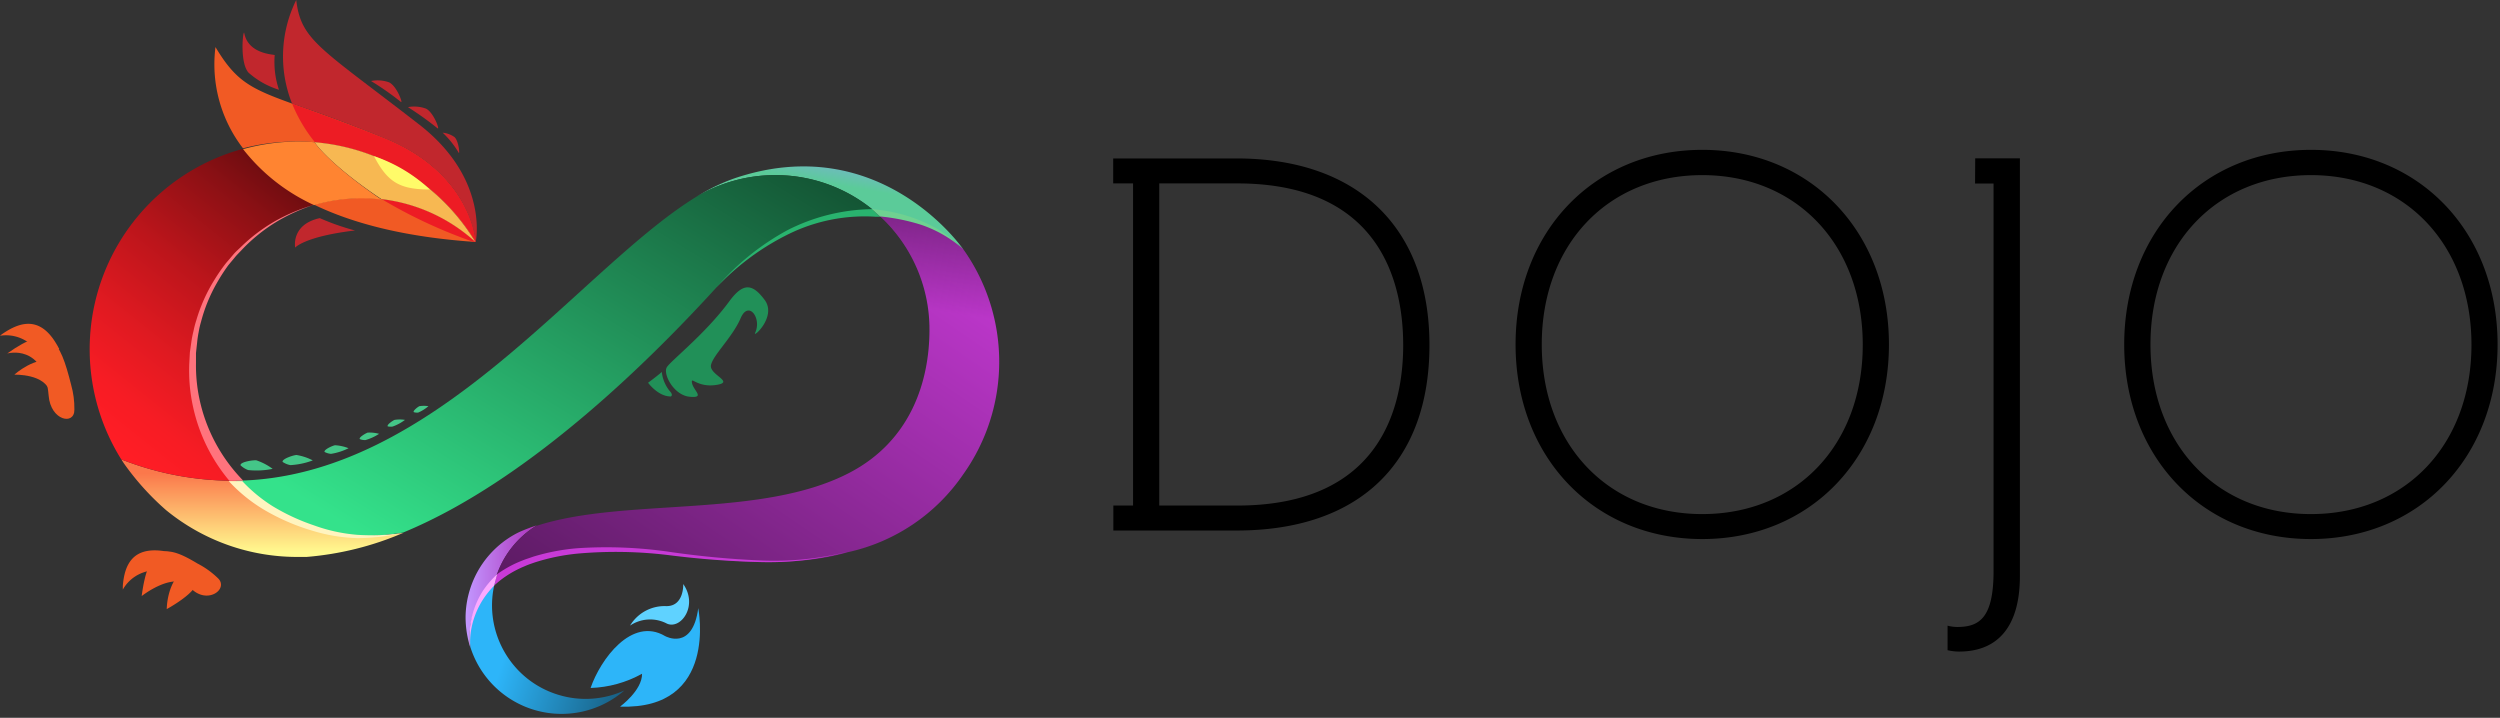 <svg width="512" height="147" xmlns="http://www.w3.org/2000/svg" preserveAspectRatio="xMidYMid"><rect width="100%" height="100%" fill="#333333" stroke="none"/><defs><linearGradient x1="50%" y1="95.316%" x2="50%" y2="14.52%" id="a"><stop stop-color="#FFFA8F" offset="0%"/><stop stop-color="#FB784B" offset="100%"/></linearGradient><linearGradient x1="57.416%" y1="48.636%" x2="68.311%" y2="19.733%" id="b"><stop stop-color="#5BCB99" offset="0%"/><stop stop-color="#85A8E8" offset="100%"/></linearGradient><linearGradient x1="9.856%" y1="88.683%" x2="151.349%" y2="-41.454%" id="c"><stop stop-color="#34E28B" offset="0%"/><stop offset="100%"/></linearGradient><linearGradient x1="0%" y1="50.093%" x2="100%" y2="50.093%" id="d"><stop stop-color="#C297FF" offset="0%"/><stop stop-color="#AE31BB" offset="100%"/></linearGradient><linearGradient x1="-63.391%" y1="194.889%" x2="115.248%" y2="3.931%" id="e"><stop offset="0%"/><stop stop-color="#D23DE2" offset="100%"/></linearGradient><linearGradient x1="68.75%" y1="-12.435%" x2="61.519%" y2="21.022%" id="f"><stop offset="0%"/><stop stop-opacity="0" offset="100%"/></linearGradient><linearGradient x1="24.831%" y1="47.344%" x2="190.586%" y2="93.666%" id="g"><stop stop-color="#2DB5F9" offset="0%"/><stop offset="100%"/></linearGradient><linearGradient x1="97.219%" y1="-45.343%" x2="21.818%" y2="94.722%" id="h"><stop offset="0%"/><stop stop-color="#48080A" offset="21%"/><stop stop-color="#891014" offset="42%"/><stop stop-color="#BC151B" offset="61%"/><stop stop-color="#E01A21" offset="78%"/><stop stop-color="#F71C24" offset="91%"/><stop stop-color="#FF1D25" offset="100%"/></linearGradient></defs><path d="m404.492 37.594.031-5.161h9.153v85.557c0 10.105-4.335 15.453-12.474 15.453a10.79 10.79 0 0 1-2.34-.28v-5.022a8.264 8.264 0 0 0 1.966.265c4.6 0 7.453-1.917 7.453-11.46V37.594h-3.79ZM253.258 32.45c24.714 0 39.496 14.08 39.496 38.217 0 24.138-14.392 37.984-39.48 37.984h-25.261v-5.114h4.039V37.563h-4.07v-5.114h25.276Zm.124 71.087c29.58 0 33.993-20.473 33.993-32.854 0-12.38-4.366-33.119-33.993-33.119h-15.967v65.973h15.967Zm95.241-72.85c22.157 0 38.233 16.747 38.233 39.856 0 23.108-16.076 39.855-38.233 39.855-22.157 0-38.233-16.762-38.233-39.855 0-23.093 16.076-39.855 38.233-39.855Zm0 74.596c19.366 0 32.87-14.22 32.87-34.678s-13.535-34.74-32.87-34.74c-19.335 0-32.87 14.22-32.87 34.678 0 20.457 13.52 34.74 32.87 34.74Zm124.664-74.595c22.158 0 38.218 16.762 38.218 39.855 0 23.093-16.076 39.855-38.233 39.855-22.158 0-38.234-16.762-38.234-39.855 0-23.093 16.107-39.855 38.25-39.855Zm0 74.595c19.35 0 32.87-14.22 32.87-34.678s-13.535-34.74-32.87-34.74c-19.335 0-32.87 14.22-32.87 34.678 0 20.457 13.52 34.74 32.87 34.74Z"/><path d="m24.855 94.087.483.764a54.325 54.325 0 0 0 8.67 9.62 42.366 42.366 0 0 0 26.913 9.59h1.855a63.042 63.042 0 0 0 19.772-4.912 63.104 63.104 0 0 1-8.514.78 34.57 34.57 0 0 1-25.696-11.476 62.574 62.574 0 0 1-23.483-4.366Z" fill="url(#a)"/><path d="M60.905 28.987A42.506 42.506 0 0 1 97.33 49.523a34.647 34.647 0 0 0-32.994-7.594c7.796 3.758 18.415 6.627 33.04 7.625 0 0-.716-13.925-18.539-21.206-24.948-10.151-28.394-8.14-34.71-18.712a28.176 28.176 0 0 0 5.645 20.739 42.568 42.568 0 0 1 11.133-1.388Z" fill="#F15A24"/><path d="M78.837 28.348c-8.53-3.4-14.532-5.52-19.023-7.142a31.28 31.28 0 0 0 4.678 7.921 42.521 42.521 0 0 1 32.9 20.396 34.522 34.522 0 0 0-19.225-8.748 102.07 102.07 0 0 0 18.71 8.732h.547s-.749-13.878-18.587-21.16Z" fill="#ED1C24"/><path d="M97.346 49.554h.093c.28-1.56 1.95-13.55-11.616-24.075C65.583 9.777 61.638 8.31 60.67 0a26.04 26.04 0 0 0-.857 21.206c4.475 1.56 10.494 3.664 19.007 7.142 17.854 7.281 18.556 21.206 18.556 21.206h-.031Z" fill="#C1272D"/><path d="M158.766 35.863a31.497 31.497 0 0 1 20.676 7.703 27.911 27.911 0 0 1 17.806 7.454s-17.011-24.715-46.996-14.44a39.075 39.075 0 0 0-7.672 3.758 31.497 31.497 0 0 1 16.186-4.475Z" fill="url(#b)"/><path d="M158.766 35.863a31.482 31.482 0 0 0-16.186 4.46l.873-.53c-24.23 14.267-53.935 58.114-95.115 58.66a34.57 34.57 0 0 0 25.696 11.398 63.104 63.104 0 0 0 8.514-.78c26.788-11.04 52.517-37.422 64.196-50.224 10.82-11.866 22.687-15.905 32.744-15.296a31.497 31.497 0 0 0-20.722-7.688Z" fill="url(#c)"/><path d="M96.207 120.844a19.616 19.616 0 0 0-.857 5.457 20.832 20.832 0 0 0 .967 6.315 15.593 15.593 0 0 1 5.145-13.8l.125-.467a19.07 19.07 0 0 1 8.358-10.759 35.442 35.442 0 0 0-3.727 1.435 19.538 19.538 0 0 0-10.01 11.819Z" fill="url(#d)"/><path d="M204.64 74.144a39.715 39.715 0 0 0-7.438-23.187 27.927 27.927 0 0 0-17.76-7.39A31.56 31.56 0 0 1 190.356 67.5c0 10.619-3.85 22.766-16.34 29.299-18.182 9.511-46.077 4.99-64.196 10.915a19.07 19.07 0 0 0-8.342 10.743l-.125.468c5.302-4.678 15.764-8 36.175-5.364 14.58 1.871 26.15 2.386 36.097-.468a38.576 38.576 0 0 0 23.623-15.92 39.715 39.715 0 0 0 7.391-23.03Z" fill="url(#e)"/><path d="M204.64 74.144a39.715 39.715 0 0 0-7.438-23.187 27.927 27.927 0 0 0-17.76-7.39A31.56 31.56 0 0 1 190.356 67.5c0 10.619-3.85 22.766-16.34 29.299-18.182 9.511-46.077 4.99-64.196 10.915a19.07 19.07 0 0 0-8.342 10.743l-.125.468c5.302-4.678 15.764-8 36.175-5.364 14.58 1.871 26.15 2.386 36.097-.468a38.576 38.576 0 0 0 23.623-15.92 39.715 39.715 0 0 0 7.391-23.03Z" fill="url(#f)" opacity=".49"/><path d="M114.31 142.284c-9.954-3.05-15.647-13.495-12.817-23.514a15.593 15.593 0 0 0-5.145 13.8 19.6 19.6 0 0 0 31.513 8.84 19.07 19.07 0 0 1-13.55.874Z" fill="url(#g)"/><path d="M120.953 140.896c1.98-5.785 8.405-14.704 15.281-10.618 0 0 5.598 3.118 6.767-5.723 0 0 4.195 20.863-16.014 20.161 0 0 4.554-3.32 4.507-6.736-3.23 1.8-6.845 2.8-10.54 2.916Z" fill="#2DB5F9" style="mix-blend-mode:screen"/><path d="M129.03 128.126a7.36 7.36 0 0 1 7.563-.406c2.853 1.263 6.44-3.68 3.336-8.108 0 0 .203 4.569-3.477 4.522a8.249 8.249 0 0 0-7.422 3.992Z" fill="#5FD2FF" style="mix-blend-mode:screen"/><path d="M149.332 61.747c-4.834 6.596-11.944 12.116-12.77 13.472-.827 1.357 1.403 5.723 4.677 6.035 3.275.312.764-1.263.484-2.807-.281-1.543.982.983 4.943.39 3.96-.593-1.435-2.058-1.06-4.054.373-1.996 4.443-5.785 6.065-9.59 1.621-3.804 4.397 0 2.978 2.979-.561 1.185 4.506-3.322 1.95-6.752-2.558-3.43-4.445-3.524-7.267.327ZM135.532 76.17c-.717.687-2.806 2.215-2.806 2.215s2.058 2.853 4.677 2.807c0 0 .562-.266-.249-1.108a7.547 7.547 0 0 1-1.622-3.913Z" fill="#219058"/><path d="M64.336 41.929a38.982 38.982 0 0 1-14.548-11.46 42.537 42.537 0 0 0-24.949 63.618 62.574 62.574 0 0 0 23.499 4.366 34.663 34.663 0 0 1 15.998-56.524Z" fill="url(#h)"/><path d="M64.414 29.127c1.886 2.729 7.313 7.438 13.706 11.648a34.522 34.522 0 0 1 19.21 8.748 42.521 42.521 0 0 0-32.916-20.396Z" fill="#F7B852"/><path d="M64.414 29.127a43.299 43.299 0 0 0-3.493-.14c-3.764.025-7.507.55-11.133 1.56a38.982 38.982 0 0 0 14.548 11.46 34.382 34.382 0 0 1 13.784-1.138c-6.393-4.304-11.82-9.013-13.706-11.742Z" fill="#FF8431"/><path d="M88.021 38.81a31.186 31.186 0 0 0-11.43-6.83c2.745 5.224 5.115 6.83 11.43 6.83Z" fill="#FFFB69"/><path d="M75.984 16.59a59.143 59.143 0 0 1 6.127 4.289c.484.374-.873-3.322-2.448-4.023a7.017 7.017 0 0 0-3.68-.265ZM83.546 21.939a66.254 66.254 0 0 1 6.081 4.35c.5.359-.842-3.336-2.417-4.054a7.017 7.017 0 0 0-3.664-.296ZM90.656 27.178a18.337 18.337 0 0 1 3.29 4.117c.25.358 0-2.417-.857-3.212a4.943 4.943 0 0 0-2.433-.905Z" fill="#C1272D"/><path d="M57.88 94.601c-.187-.608 2.199-1.387 2.838-1.419 1.164.19 2.29.564 3.337 1.107-1.47.556-3.016.882-4.584.967a4.179 4.179 0 0 1-1.59-.655ZM66.472 92.559c-.203-.468 1.637-1.295 2.152-1.373.946.056 1.878.261 2.76.609-1.13.566-2.34.955-3.587 1.153a3.352 3.352 0 0 1-1.325-.39ZM73.676 89.923c-.203-.374 1.232-1.2 1.637-1.325a7.422 7.422 0 0 1 2.323.25c-.86.564-1.801.995-2.79 1.278-.4.018-.8-.051-1.17-.203ZM79.398 87.32c-.218-.328 1.045-1.186 1.404-1.326a6.783 6.783 0 0 1 2.136 0 9.356 9.356 0 0 1-2.51 1.357c-.342.06-.692.049-1.03-.032ZM84.731 84.404c-.203-.265.842-1.076 1.154-1.217a5.91 5.91 0 0 1 1.855 0c-.63.542-1.34.984-2.105 1.31-.304.032-.612 0-.904-.093ZM49.258 95.287c-.094-.686 2.557-1.091 3.243-1.013a11.96 11.96 0 0 1 3.337 1.746 16.404 16.404 0 0 1-5.006.25 4.475 4.475 0 0 1-1.574-.983Z" fill="#44C688"/><path d="M50.895 14.875a16.95 16.95 0 0 0 6.237 3.509 17.807 17.807 0 0 1-.873-7.095c0-.171-5.38-.093-6.237-4.506-.234-.889-.998 5.972.873 8.092Z" fill="#C1272D"/><path d="M32.589 116.821a5.146 5.146 0 0 1 2.105-3.633l.171-.094c-.442-.1-.89-.179-1.34-.234-6.41-.95-8.046 2.87-8.374 7.158v.732a7.796 7.796 0 0 1 7.391-3.929h.047Z" fill="#F15A24"/><path d="M40.4 115.386c-6.377-3.867-9.963-4.147-11.382 6.69 0 0 6.705-5.302 9.886-1.793 3.446 3.82 8.124.296 5.676-1.918a17.573 17.573 0 0 0-4.18-2.979Z" fill="#F15A24"/><path d="M37.766 116.68c-3.618 2.402-3.618 8.062-3.618 8.062s6.596-3.57 6.081-5.8a2.744 2.744 0 0 0-2.463-2.261ZM7.796 72.132a5.146 5.146 0 0 1 4.148-.64h.187a13.114 13.114 0 0 0-.655-1.184C8.14 64.772 4.148 65.895.593 68.312c-.219.14-.406.296-.593.452a7.796 7.796 0 0 1 7.687 3.306l.11.062Z" fill="#F15A24"/><path d="M14.564 78.79c-2.324-9.2-4.195-12.755-13.083-6.393 0 0 7.61-2.183 8.483 8.639.405 5.114 5.333 6.143 5.27 2.837.026-1.718-.2-3.43-.67-5.083Z" fill="#F15A24"/><path d="M11.32 73.863c-4.225-.998-8.373 2.869-8.373 2.869s6.502-.218 7.282 3.711c.452 2.199 1.091-6.58 1.091-6.58Z" fill="#F15A24"/><path d="M146.744 58.863c4.086-4.747 9-8.715 14.5-11.71a39.278 39.278 0 0 1 17.324-4.32l1.731 1.56h-.904a35.349 35.349 0 0 0-17.838 3.524 51.456 51.456 0 0 0-14.813 10.946Z" fill="#29B36E"/><path d="M179.223 42.896a32.308 32.308 0 0 1 9.792 2.51 25.681 25.681 0 0 1 8.25 5.614 25.338 25.338 0 0 0-8.593-4.975 40.869 40.869 0 0 0-8.435-1.715l-1.731-1.559.717.125Z" fill="#6FD191"/><path d="M101.868 117.554a25.681 25.681 0 0 1 2.915-1.778c.706-.358 1.43-.68 2.168-.966.733-.312 1.56-.546 2.23-.796a42.724 42.724 0 0 1 9.215-1.746 89.596 89.596 0 0 1 18.586.733c6.105.899 12.251 1.487 18.415 1.762a62.044 62.044 0 0 0 18.353-1.809 62.215 62.215 0 0 1-18.353 2.152 182.436 182.436 0 0 1-18.493-1.42 88.738 88.738 0 0 0-18.399-.327c-3.035.274-6.032.88-8.935 1.81-.717.249-1.434.483-2.12.794a22.47 22.47 0 0 0-2.043.967 20.021 20.021 0 0 0-3.68 2.526l-.499.437c.158-.794.372-1.575.64-2.34Z" fill="#C83AD7"/><path d="M65.49 44.673c-5.957 1.31-5.037 6.035-5.037 6.035s1.887-2.277 12.256-3.509a49.024 49.024 0 0 1-7.22-2.526Z" fill="#C1272D"/><path d="M96.317 132.648a15.359 15.359 0 0 1-.078-3.96c.132-1.345.42-2.669.857-3.946a17.667 17.667 0 0 1 1.747-3.664 18.555 18.555 0 0 1 2.604-3.119l.42-.39s-.592 1.887-.654 2.355c-.56.568-1.08 1.172-1.56 1.809a16.7 16.7 0 0 0-3.118 7.016 15.187 15.187 0 0 0-.218 3.899Z" fill="#FBA9FF"/><path d="M46.965 98.453a35.053 35.053 0 0 1-7.437-15.172 34.444 34.444 0 0 1-.764-8.888l.124-2.23.312-2.214c.108-.735.254-1.463.437-2.183a18.4 18.4 0 0 1 .561-2.152 33.337 33.337 0 0 1 3.586-8.092 36.94 36.94 0 0 1 2.51-3.649l1.435-1.684c.468-.561 1.03-1.06 1.56-1.56a34.834 34.834 0 0 1 7-5.316 37.282 37.282 0 0 1 8.078-3.384 37.158 37.158 0 0 0-7.937 3.617 34.444 34.444 0 0 0-6.751 5.458c-.484.53-1.014 1.03-1.466 1.56l-1.435 1.73a36.222 36.222 0 0 0-2.354 3.649 32.417 32.417 0 0 0-3.26 7.983 17.573 17.573 0 0 0-.482 2.105c-.142.706-.246 1.42-.312 2.136l-.234 2.137v2.151a33.01 33.01 0 0 0 .998 8.499 33.867 33.867 0 0 0 8.061 14.828l.624.67s-2.339.047-2.854 0Z" fill="#FF737D"/><path d="M82.548 109.15a44.143 44.143 0 0 1-9.356 1.06 34.725 34.725 0 0 1-9.355-1.56 43.66 43.66 0 0 1-8.732-3.664 32.37 32.37 0 0 1-7.61-5.77l-.654-.685h2.775a31.435 31.435 0 0 0 6.237 5.145 42.381 42.381 0 0 0 8.436 3.914 33.899 33.899 0 0 0 8.997 1.95c3.093.19 6.197.06 9.262-.39Z" fill="#FFF4C0"/></svg>